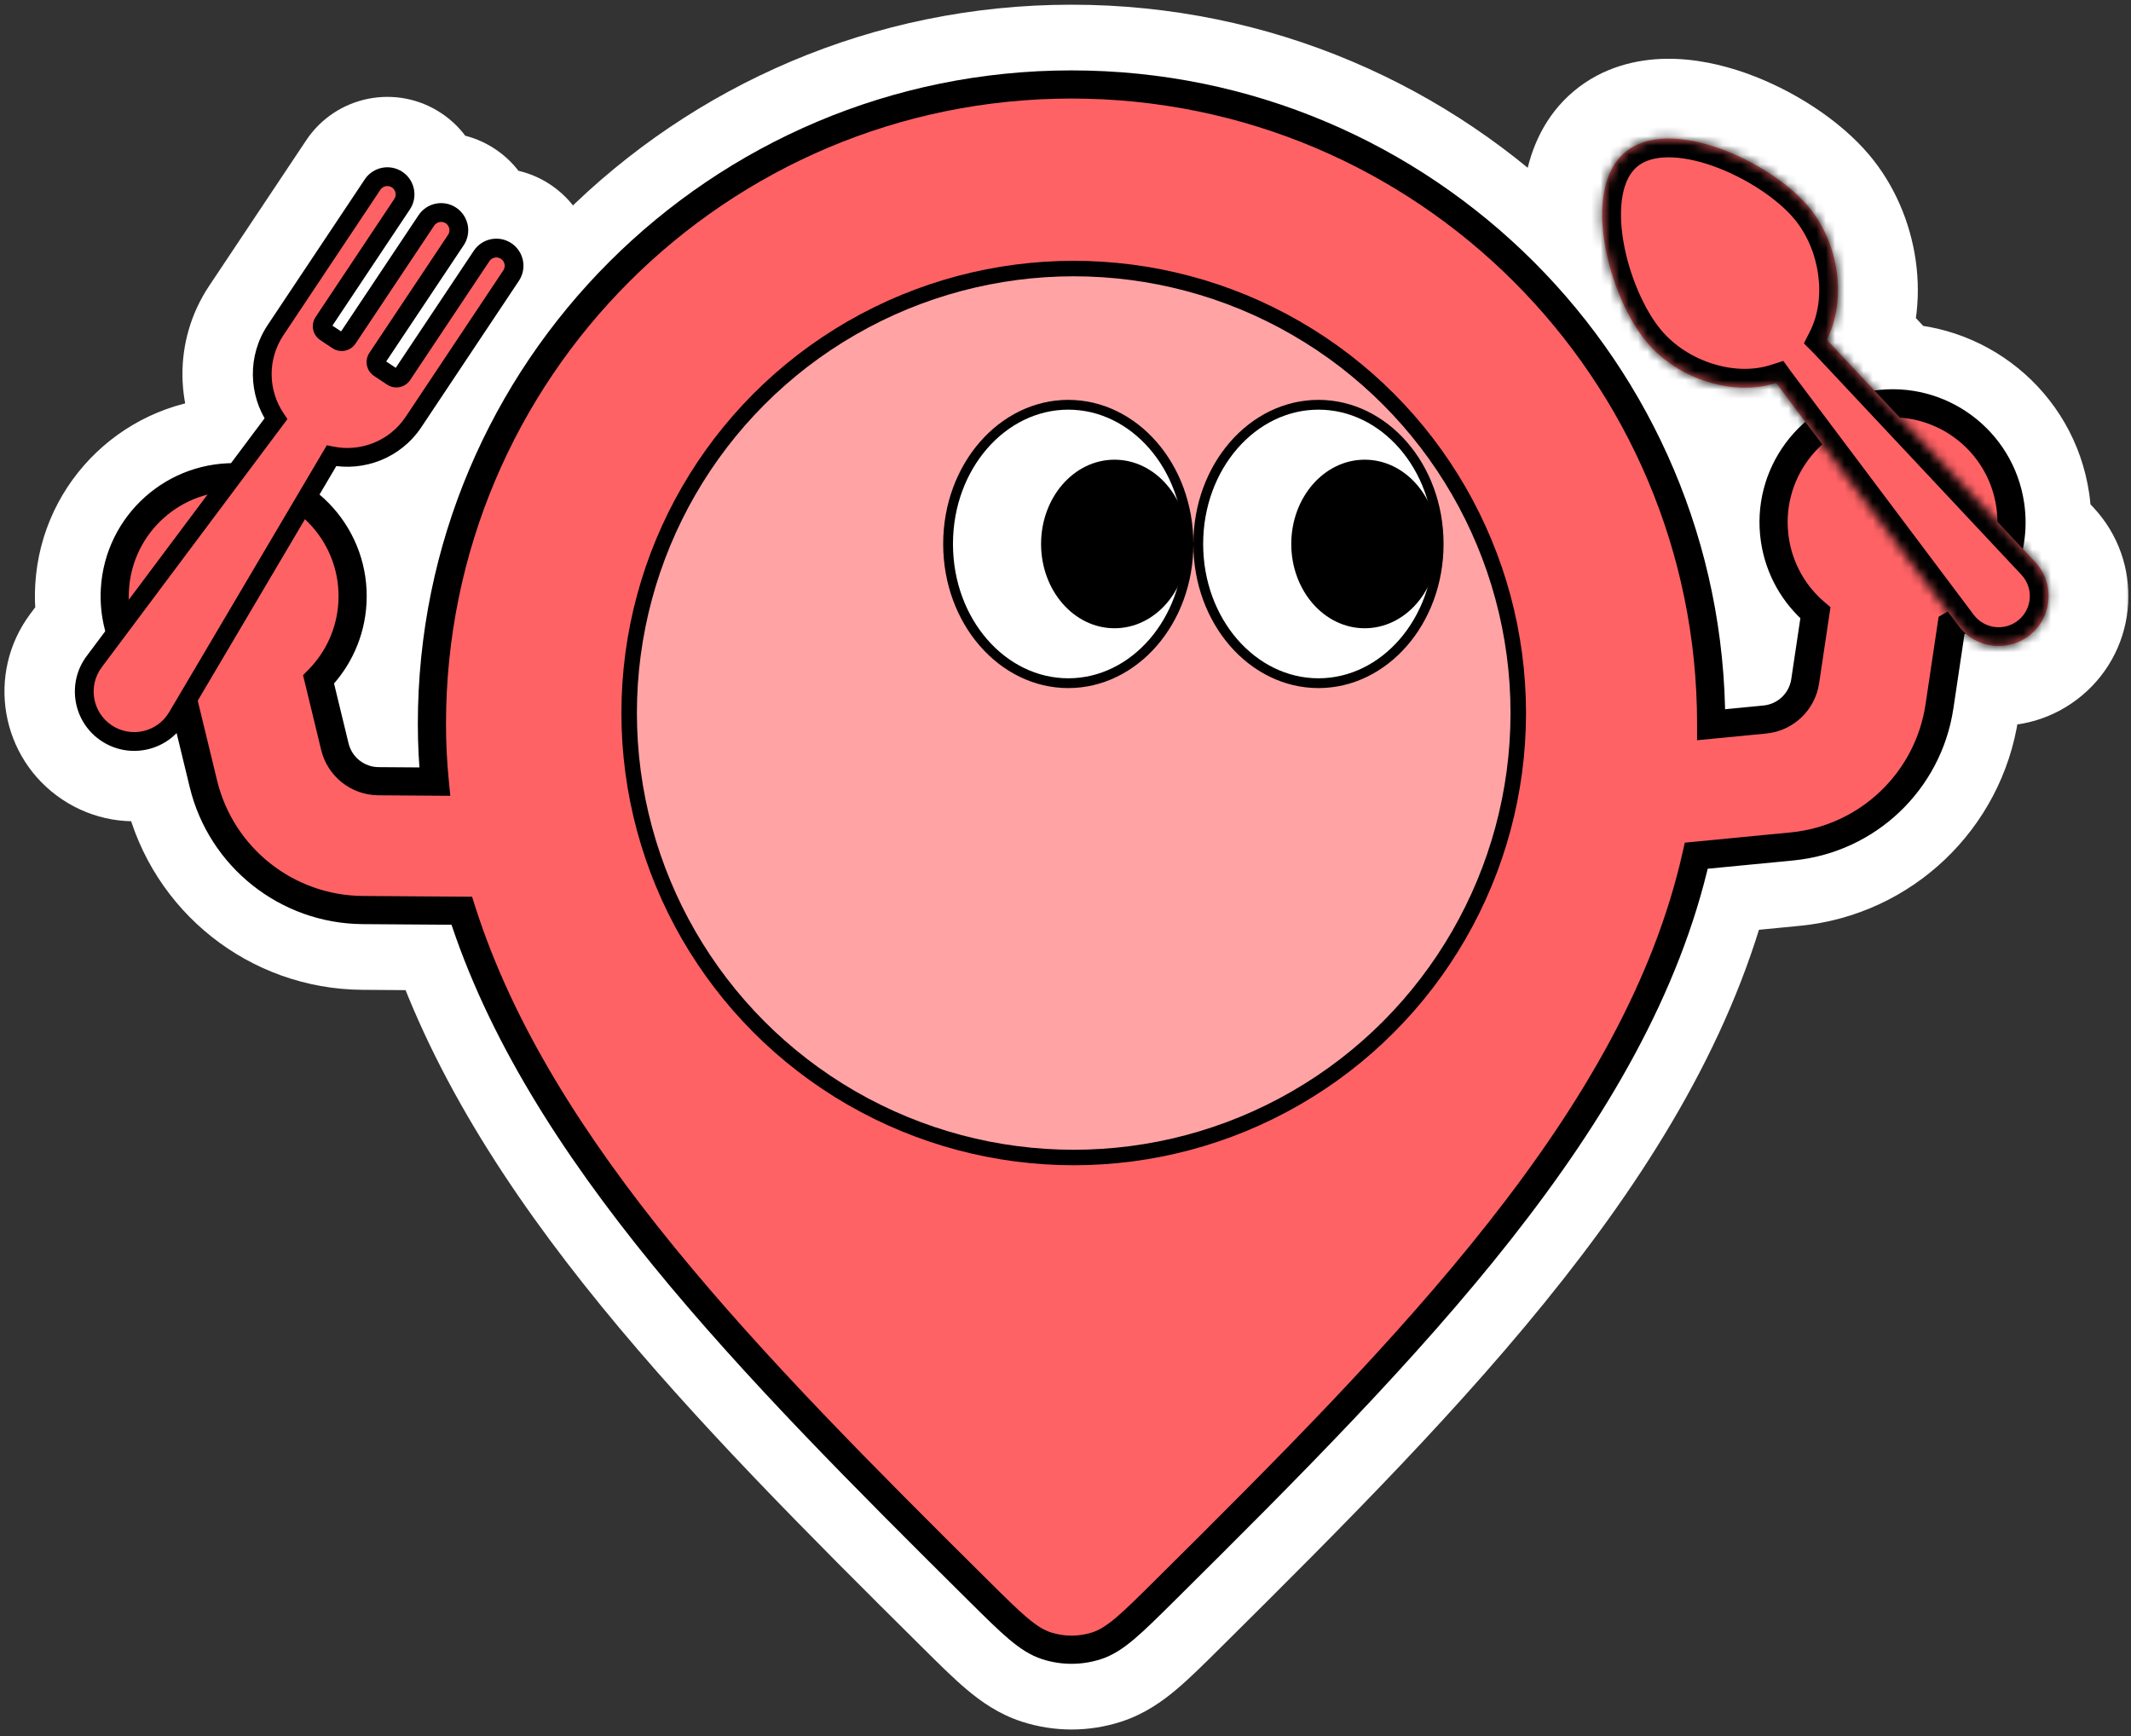 <svg width="227" height="185" viewBox="0 0 227 185" fill="none" xmlns="http://www.w3.org/2000/svg">
<rect x="0" y="0" width="227" height="185" fill="#333333" stroke="none"/>
<mask id="path-1-outside-1_377_2049" maskUnits="userSpaceOnUse" x="-0.024" y="0" width="227" height="185" fill="black">
<rect fill="white" x="-0.024" width="227" height="185"/>
<path fill-rule="evenodd" clip-rule="evenodd" d="M182.278 77.135L182.278 77.214L187.997 76.66C190.196 76.447 191.967 74.765 192.294 72.581L193.383 65.292C191.127 63.372 189.53 60.657 189.063 57.496C188.412 53.096 190.108 48.89 193.208 46.146L189.232 40.853L189.224 40.842C189.214 40.828 189.204 40.815 189.194 40.801C184.558 42.28 178.712 40.377 175.425 36.463C171.338 31.597 168.353 20.219 173.105 16.227C177.858 12.236 188.549 17.142 192.636 22.008C195.891 25.884 196.771 31.893 194.594 36.195C194.622 36.223 194.649 36.252 194.677 36.281L200.962 42.987C207.408 42.655 213.171 47.275 214.134 53.791C214.3 54.914 214.314 56.024 214.19 57.1L216.784 59.868C218.871 62.096 218.661 65.619 216.323 67.582C213.986 69.545 210.479 69.143 208.646 66.703L208.382 66.351C208.219 66.454 208.053 66.555 207.884 66.651L206.597 75.265C205.403 83.253 198.926 89.403 190.887 90.182L180.695 91.169C174.397 119.098 150.195 143.554 124.006 169.533C120.529 172.982 118.79 174.707 116.816 175.345C115.069 175.91 113.217 175.91 111.471 175.345C109.496 174.707 107.758 172.982 104.28 169.533C79.941 145.388 57.317 122.559 49.188 97.034L38.646 96.96C30.57 96.902 23.569 91.356 21.666 83.506L19.631 75.112L18.879 76.385C17.327 79.014 13.886 79.8 11.346 78.107C8.806 76.415 8.208 72.936 10.037 70.492L12.688 66.948C12.318 65.632 12.157 64.233 12.239 62.791C12.623 56.1 18.132 50.919 24.735 50.845L29.395 44.617C27.52 41.852 27.39 38.116 29.357 35.165L29.823 34.466L29.835 34.449L39.689 19.663C40.267 18.796 41.439 18.561 42.307 19.14C43.175 19.718 43.409 20.89 42.831 21.757L34.451 34.331C34.215 34.685 34.31 35.163 34.664 35.398L35.971 36.269C36.325 36.505 36.802 36.409 37.038 36.056L45.418 23.482C45.997 22.614 47.169 22.38 48.036 22.958C48.904 23.536 49.139 24.708 48.56 25.576L40.18 38.15C39.944 38.503 40.04 38.981 40.394 39.217L41.792 40.149C42.146 40.385 42.624 40.289 42.86 39.936L51.302 27.27C51.88 26.402 53.052 26.167 53.92 26.746C54.787 27.324 55.022 28.496 54.444 29.364L44.589 44.149L44.584 44.158L44.05 44.958C42.083 47.909 38.585 49.227 35.312 48.56L32.475 53.363C35.763 55.824 37.794 59.834 37.542 64.242C37.359 67.432 36.011 70.278 33.936 72.392L35.672 79.555C36.192 81.701 38.107 83.218 40.316 83.234L46.312 83.276C46.112 81.249 46.009 79.203 46.009 77.135C46.009 39.505 76.514 9 114.143 9C151.773 9 182.278 39.505 182.278 77.135Z"/>
</mask>
<path d="M182.278 77.214L173.778 77.209L173.772 86.578L183.097 85.675L182.278 77.214ZM182.278 77.135L190.778 77.139V77.135H182.278ZM187.997 76.66L187.178 68.2L187.178 68.2L187.997 76.66ZM192.294 72.581L200.7 73.837L200.7 73.837L192.294 72.581ZM193.383 65.292L201.79 66.548L202.487 61.878L198.891 58.818L193.383 65.292ZM189.063 57.496L197.471 56.254V56.254L189.063 57.496ZM193.208 46.146L198.841 52.511L204.714 47.312L200.004 41.041L193.208 46.146ZM189.232 40.853L182.428 45.948L182.436 45.958L189.232 40.853ZM189.224 40.842L182.406 45.918L182.413 45.927L182.42 45.937L189.224 40.842ZM189.194 40.801L196.081 35.819L192.473 30.832L186.61 32.703L189.194 40.801ZM175.425 36.463L181.934 30.997V30.997L175.425 36.463ZM173.105 16.227L167.639 9.719V9.719L173.105 16.227ZM192.636 22.008L186.127 27.475V27.475L192.636 22.008ZM194.594 36.195L187.01 32.358L184.228 37.855L188.586 42.209L194.594 36.195ZM194.677 36.281L200.879 30.468L200.878 30.467L194.677 36.281ZM200.962 42.987L194.76 48.799L197.458 51.678L201.399 51.475L200.962 42.987ZM214.134 53.791L205.726 55.034L205.726 55.034L214.134 53.791ZM214.19 57.1L205.745 56.129L205.295 60.04L207.988 62.913L214.19 57.1ZM216.784 59.868L210.582 65.681L210.582 65.681L216.784 59.868ZM216.323 67.582L221.79 74.091V74.091L216.323 67.582ZM208.646 66.703L215.443 61.598H215.443L208.646 66.703ZM208.382 66.351L215.179 61.246L210.462 54.966L203.829 59.173L208.382 66.351ZM207.884 66.651L203.667 59.27L200.087 61.316L199.477 65.395L207.884 66.651ZM206.597 75.265L198.19 74.009L206.597 75.265ZM190.887 90.182L191.706 98.642L190.887 90.182ZM180.695 91.169L179.875 82.709L173.755 83.302L172.403 89.3L180.695 91.169ZM124.006 169.533L118.02 163.499L118.02 163.499L124.006 169.533ZM116.816 175.345L114.202 167.257L114.202 167.257L116.816 175.345ZM111.471 175.345L114.085 167.257L114.085 167.257L111.471 175.345ZM104.28 169.533L110.267 163.499L110.267 163.499L104.28 169.533ZM49.188 97.034L57.287 94.455L55.416 88.578L49.248 88.534L49.188 97.034ZM38.646 96.96L38.586 105.459H38.586L38.646 96.96ZM21.666 83.506L13.405 85.508H13.405L21.666 83.506ZM19.631 75.112L27.892 73.11L22.96 52.761L12.312 70.79L19.631 75.112ZM18.879 76.385L26.198 80.708H26.198L18.879 76.385ZM11.346 78.107L16.06 71.034H16.06L11.346 78.107ZM10.037 70.492L3.231 65.4H3.231L10.037 70.492ZM12.688 66.948L19.494 72.039L22.006 68.683L20.871 64.647L12.688 66.948ZM12.239 62.791L3.753 62.305L12.239 62.791ZM24.735 50.845L24.831 59.344L29.027 59.297L31.541 55.937L24.735 50.845ZM29.395 44.617L36.201 49.709L39.829 44.859L36.43 39.846L29.395 44.617ZM29.357 35.165L36.43 39.879V39.879L29.357 35.165ZM29.823 34.466L36.896 39.18L36.909 39.161L36.921 39.142L29.823 34.466ZM29.835 34.449L22.762 29.735L22.749 29.753L22.736 29.773L29.835 34.449ZM39.689 19.663L46.762 24.378L46.762 24.378L39.689 19.663ZM42.307 19.14L47.021 12.066L47.021 12.066L42.307 19.14ZM42.831 21.757L35.758 17.043L35.758 17.043L42.831 21.757ZM34.451 34.331L41.524 39.045V39.045L34.451 34.331ZM34.664 35.398L29.95 42.471H29.95L34.664 35.398ZM35.971 36.269L40.685 29.196L40.685 29.196L35.971 36.269ZM37.038 36.056L44.111 40.77L44.111 40.77L37.038 36.056ZM45.418 23.482L52.491 28.196L52.491 28.196L45.418 23.482ZM48.036 22.958L52.75 15.885L52.75 15.885L48.036 22.958ZM48.56 25.576L41.487 20.862L41.487 20.862L48.56 25.576ZM40.18 38.15L47.253 42.864L47.253 42.864L40.18 38.15ZM40.394 39.217L35.68 46.29L35.68 46.29L40.394 39.217ZM41.792 40.149L46.507 33.076L46.507 33.076L41.792 40.149ZM42.86 39.936L49.933 44.65L49.933 44.65L42.86 39.936ZM51.302 27.27L44.229 22.555L44.229 22.555L51.302 27.27ZM53.92 26.746L58.634 19.673L58.634 19.673L53.92 26.746ZM54.444 29.364L61.517 34.078L61.517 34.078L54.444 29.364ZM44.589 44.149L51.648 48.884L51.655 48.873L51.662 48.863L44.589 44.149ZM44.584 44.158L37.524 39.423L37.517 39.433L37.511 39.444L44.584 44.158ZM44.05 44.958L51.123 49.672L51.123 49.672L44.05 44.958ZM35.312 48.56L37.008 40.231L31.073 39.023L27.993 44.238L35.312 48.56ZM32.475 53.363L25.157 49.041L21.282 55.602L27.382 60.168L32.475 53.363ZM37.542 64.242L46.028 64.728L46.028 64.728L37.542 64.242ZM33.936 72.392L27.871 66.436L24.562 69.805L25.675 74.394L33.936 72.392ZM35.672 79.555L27.411 81.557L27.411 81.557L35.672 79.555ZM40.316 83.234L40.376 74.734H40.376L40.316 83.234ZM46.312 83.276L46.252 91.776L55.699 91.843L54.771 82.441L46.312 83.276ZM190.778 77.219L190.778 77.139L173.778 77.13L173.778 77.209L190.778 77.219ZM187.178 68.2L181.458 68.754L183.097 85.675L188.817 85.121L187.178 68.2ZM183.887 71.325C184.137 69.651 185.494 68.363 187.178 68.2L188.817 85.121C194.898 84.532 199.798 79.879 200.7 73.837L183.887 71.325ZM184.976 64.036L183.887 71.325L200.7 73.837L201.79 66.548L184.976 64.036ZM180.654 58.739C181.434 64.014 184.11 68.562 187.875 71.766L198.891 58.818C198.143 58.182 197.626 57.3 197.471 56.254L180.654 58.739ZM187.574 39.781C182.414 44.348 179.566 51.378 180.654 58.739L197.471 56.254C197.259 54.813 197.801 53.431 198.841 52.511L187.574 39.781ZM182.436 45.958L186.411 51.25L200.004 41.041L196.029 35.749L182.436 45.958ZM182.42 45.937L182.428 45.948L196.036 35.758L196.028 35.747L182.42 45.937ZM182.307 45.783C182.34 45.828 182.373 45.873 182.406 45.918L196.042 35.767C196.055 35.784 196.068 35.801 196.081 35.819L182.307 45.783ZM168.916 41.93C174.184 48.202 183.522 51.533 191.778 48.899L186.61 32.703C185.595 33.027 183.24 32.551 181.934 30.997L168.916 41.93ZM167.639 9.719C164.517 12.34 163.107 15.815 162.538 18.798C161.972 21.769 162.124 24.778 162.567 27.424C163.429 32.556 165.71 38.112 168.916 41.93L181.934 30.997C181.576 30.57 181.021 29.713 180.478 28.45C179.949 27.221 179.545 25.872 179.333 24.611C179.114 23.305 179.155 22.417 179.238 21.98C179.319 21.555 179.317 22.111 178.572 22.736L167.639 9.719ZM199.145 16.542C195.938 12.723 190.86 9.517 185.954 7.782C183.425 6.888 180.487 6.219 177.463 6.263C174.427 6.308 170.76 7.097 167.639 9.719L178.572 22.736C177.827 23.362 177.279 23.268 177.712 23.262C178.157 23.255 179.038 23.368 180.287 23.81C181.493 24.236 182.752 24.867 183.87 25.6C185.021 26.354 185.769 27.049 186.127 27.475L199.145 16.542ZM202.178 40.033C206.039 32.402 204.371 22.764 199.145 16.542L186.127 27.475C187.411 29.004 187.502 31.384 187.01 32.358L202.178 40.033ZM200.878 30.467C200.787 30.371 200.695 30.276 200.601 30.182L188.586 42.209C188.549 42.171 188.512 42.133 188.475 42.094L200.878 30.467ZM207.164 37.174L200.879 30.468L188.475 42.093L194.76 48.799L207.164 37.174ZM222.543 52.548C220.933 41.656 211.305 33.943 200.525 34.498L201.399 51.475C203.512 51.367 205.409 52.893 205.726 55.034L222.543 52.548ZM222.634 58.072C222.842 56.266 222.818 54.411 222.543 52.548L205.726 55.034C205.782 55.417 205.785 55.782 205.745 56.129L222.634 58.072ZM222.986 54.056L220.392 51.288L207.988 62.913L210.582 65.681L222.986 54.056ZM221.79 74.091C227.861 68.992 228.408 59.841 222.986 54.056L210.582 65.681C209.335 64.35 209.46 62.246 210.857 61.073L221.79 74.091ZM201.85 71.807C206.611 78.147 215.719 79.19 221.79 74.091L210.857 61.073C212.253 59.9 214.348 60.14 215.443 61.598L201.85 71.807ZM201.585 71.455L201.85 71.807L215.443 61.598L215.179 61.246L201.585 71.455ZM212.1 74.031C212.383 73.87 212.662 73.702 212.935 73.529L203.829 59.173C203.776 59.207 203.722 59.239 203.667 59.27L212.1 74.031ZM215.003 76.521L216.29 67.907L199.477 65.395L198.19 74.009L215.003 76.521ZM191.706 98.642C203.628 97.488 213.233 88.367 215.003 76.521L198.19 74.009C197.573 78.139 194.224 81.319 190.067 81.722L191.706 98.642ZM181.514 99.63L191.706 98.642L190.067 81.722L179.875 82.709L181.514 99.63ZM129.992 175.568C143.025 162.639 156.002 149.67 166.49 136.338C176.992 122.99 185.447 108.735 188.986 93.039L172.403 89.3C169.645 101.532 162.85 113.47 153.129 125.827C143.395 138.2 131.176 150.448 118.02 163.499L129.992 175.568ZM119.429 183.433C121.912 182.631 123.822 181.262 125.33 179.989C126.768 178.775 128.352 177.195 129.992 175.568L118.02 163.499C116.183 165.321 115.159 166.328 114.365 166.998C113.641 167.609 113.693 167.421 114.202 167.257L119.429 183.433ZM108.857 183.433C112.303 184.547 115.984 184.547 119.429 183.433L114.202 167.257C114.168 167.268 114.151 167.268 114.143 167.268C114.136 167.268 114.118 167.268 114.085 167.257L108.857 183.433ZM98.294 175.568C99.934 177.195 101.518 178.775 102.957 179.989C104.465 181.262 106.374 182.631 108.857 183.433L114.085 167.257C114.593 167.421 114.646 167.609 113.922 166.998C113.128 166.328 112.104 165.321 110.267 163.499L98.294 175.568ZM41.089 99.614C45.608 113.803 54.017 126.844 64.067 139.172C74.111 151.492 86.173 163.544 98.294 175.568L110.267 163.499C98.048 151.378 86.629 139.942 77.243 128.43C67.864 116.926 60.897 105.79 57.287 94.455L41.089 99.614ZM38.586 105.459L49.128 105.534L49.248 88.534L38.706 88.46L38.586 105.459ZM13.405 85.508C16.227 97.149 26.609 105.375 38.586 105.459L38.706 88.46C34.53 88.43 30.91 85.562 29.927 81.504L13.405 85.508ZM11.37 77.114L13.405 85.508L29.927 81.504L27.892 73.11L11.37 77.114ZM12.312 70.79L11.56 72.063L26.198 80.708L26.95 79.434L12.312 70.79ZM11.56 72.063C12.488 70.493 14.543 70.023 16.06 71.034L6.632 85.18C13.23 89.578 22.166 87.535 26.198 80.708L11.56 72.063ZM16.06 71.034C17.578 72.046 17.935 74.124 16.843 75.584L3.231 65.4C-1.519 71.749 0.035 80.783 6.632 85.18L16.06 71.034ZM16.843 75.584L19.494 72.039L5.882 61.856L3.231 65.4L16.843 75.584ZM3.753 62.305C3.616 64.698 3.884 67.038 4.506 69.248L20.871 64.647C20.753 64.225 20.697 63.767 20.726 63.278L3.753 62.305ZM24.64 42.346C13.599 42.47 4.394 51.121 3.753 62.305L20.726 63.278C20.852 61.078 22.665 59.369 24.831 59.344L24.64 42.346ZM31.541 55.937L36.201 49.709L22.589 39.525L17.929 45.753L31.541 55.937ZM36.43 39.846C36.435 39.854 36.436 39.858 36.435 39.856C36.435 39.854 36.435 39.853 36.435 39.853C36.435 39.854 36.435 39.861 36.432 39.872C36.43 39.877 36.428 39.881 36.427 39.884C36.426 39.887 36.426 39.885 36.43 39.879L22.284 30.451C18.336 36.375 18.613 43.862 22.36 49.387L36.43 39.846ZM36.43 39.879L36.896 39.18L22.75 29.752L22.284 30.451L36.43 39.879ZM36.921 39.142L36.933 39.125L22.736 29.773L22.725 29.79L36.921 39.142ZM36.908 39.163L46.762 24.378L32.616 14.949L22.762 29.735L36.908 39.163ZM46.762 24.378C44.737 27.416 40.632 28.238 37.593 26.212L47.021 12.066C42.247 8.885 35.798 10.175 32.616 14.949L46.762 24.378ZM37.593 26.212C34.554 24.187 33.733 20.082 35.758 17.043L49.904 26.471C53.086 21.698 51.795 15.248 47.021 12.066L37.593 26.212ZM35.758 17.043L27.378 29.617L41.524 39.045L49.904 26.471L35.758 17.043ZM27.378 29.617C24.538 33.877 25.69 39.632 29.95 42.471L39.378 28.325C42.931 30.693 43.891 35.492 41.524 39.045L27.378 29.617ZM29.95 42.471L31.257 43.342L40.685 29.196L39.378 28.325L29.95 42.471ZM31.257 43.342C35.517 46.181 41.272 45.03 44.111 40.77L29.965 31.341C32.333 27.789 37.132 26.828 40.685 29.196L31.257 43.342ZM44.111 40.77L52.491 28.196L38.345 18.768L29.965 31.341L44.111 40.77ZM52.491 28.196C50.466 31.235 46.361 32.056 43.322 30.031L52.75 15.885C47.977 12.703 41.527 13.994 38.345 18.768L52.491 28.196ZM43.322 30.031C40.283 28.006 39.462 23.901 41.487 20.862L55.633 30.29C58.815 25.516 57.524 19.067 52.75 15.885L43.322 30.031ZM41.487 20.862L33.107 33.435L47.253 42.864L55.633 30.29L41.487 20.862ZM33.107 33.435C30.268 37.696 31.419 43.451 35.68 46.29L45.108 32.144C48.66 34.512 49.621 39.311 47.253 42.864L33.107 33.435ZM35.68 46.29L37.078 47.222L46.507 33.076L45.108 32.144L35.68 46.29ZM37.078 47.222C41.339 50.062 47.094 48.91 49.933 44.65L35.787 35.222C38.155 31.669 42.954 30.709 46.507 33.076L37.078 47.222ZM49.933 44.65L58.375 31.984L44.229 22.555L35.787 35.222L49.933 44.65ZM58.375 31.984C56.349 35.022 52.244 35.844 49.206 33.819L58.634 19.673C53.86 16.491 47.41 17.782 44.229 22.555L58.375 31.984ZM49.206 33.819C46.167 31.793 45.345 27.688 47.371 24.649L61.517 34.078C64.698 29.304 63.408 22.854 58.634 19.673L49.206 33.819ZM47.371 24.649L37.516 39.435L51.662 48.863L61.517 34.078L47.371 24.649ZM37.53 39.414L37.524 39.423L51.643 48.892L51.648 48.884L37.53 39.414ZM37.511 39.444L36.977 40.244L51.123 49.672L51.657 48.872L37.511 39.444ZM36.977 40.244C36.973 40.25 36.972 40.251 36.974 40.248C36.976 40.246 36.979 40.243 36.983 40.24C36.992 40.233 36.998 40.23 37 40.229C37 40.229 36.998 40.23 36.996 40.23C36.995 40.23 36.999 40.23 37.008 40.231L33.616 56.89C40.158 58.222 47.175 55.596 51.123 49.672L36.977 40.244ZM27.993 44.238L25.157 49.041L39.794 57.686L42.631 52.883L27.993 44.238ZM46.028 64.728C46.45 57.356 43.041 50.655 37.569 46.558L27.382 60.168C28.485 60.994 29.139 62.312 29.056 63.755L46.028 64.728ZM40 78.348C43.464 74.821 45.723 70.052 46.028 64.728L29.056 63.755C28.995 64.811 28.559 65.736 27.871 66.436L40 78.348ZM43.932 77.552L42.196 70.389L25.675 74.394L27.411 81.557L43.932 77.552ZM40.376 74.734C42.068 74.746 43.534 75.908 43.932 77.552L27.411 81.557C28.85 87.494 34.146 91.69 40.255 91.734L40.376 74.734ZM46.372 74.776L40.376 74.734L40.255 91.734L46.252 91.776L46.372 74.776ZM37.509 77.135C37.509 79.485 37.626 81.811 37.853 84.112L54.771 82.441C54.598 80.688 54.509 78.92 54.509 77.135H37.509ZM114.143 0.5C71.819 0.5 37.509 34.81 37.509 77.135H54.509C54.509 44.199 81.208 17.5 114.143 17.5V0.5ZM190.778 77.135C190.778 34.81 156.467 0.5 114.143 0.5V17.5C147.079 17.5 173.778 44.199 173.778 77.135H190.778Z" fill="white" mask="url(#path-1-outside-1_377_2049)"/>
<path fill-rule="evenodd" clip-rule="evenodd" d="M182.278 77.214C182.278 77.188 182.278 77.161 182.278 77.135C182.278 39.505 151.773 9 114.143 9C76.514 9 46.009 39.505 46.009 77.135C46.009 79.203 46.112 81.249 46.312 83.276L40.316 83.234C38.107 83.218 36.192 81.701 35.672 79.555L33.936 72.392C36.011 70.278 37.359 67.432 37.542 64.242C37.942 57.255 32.603 51.266 25.616 50.865C18.629 50.465 12.64 55.804 12.239 62.791C11.932 68.155 15.007 72.931 19.614 75.041L21.666 83.506C23.569 91.356 30.57 96.902 38.646 96.96L49.188 97.034C57.317 122.559 79.941 145.388 104.28 169.533C107.758 172.982 109.496 174.707 111.471 175.345C113.217 175.91 115.069 175.91 116.816 175.345C118.79 174.707 120.529 172.982 124.006 169.533C150.195 143.554 174.397 119.098 180.695 91.169L190.887 90.182C198.926 89.403 205.403 83.253 206.597 75.265L207.884 66.651C212.283 64.137 214.92 59.106 214.134 53.791C213.111 46.867 206.669 42.084 199.746 43.108C192.822 44.131 188.039 50.573 189.063 57.496C189.53 60.657 191.127 63.372 193.383 65.292L192.294 72.581C191.967 74.765 190.196 76.447 187.997 76.66L182.278 77.214Z" fill="#FF6265"/>
<path d="M182.278 77.214L180.778 77.212L180.776 78.867L182.422 78.707L182.278 77.214ZM46.312 83.276L46.301 84.776L47.968 84.788L47.805 83.129L46.312 83.276ZM40.316 83.234L40.326 81.734H40.326L40.316 83.234ZM35.672 79.555L34.214 79.908L35.672 79.555ZM33.936 72.392L32.865 71.341L32.282 71.935L32.478 72.745L33.936 72.392ZM37.542 64.242L39.039 64.327L37.542 64.242ZM25.616 50.865L25.53 52.363H25.53L25.616 50.865ZM12.239 62.791L13.737 62.877L12.239 62.791ZM19.614 75.041L21.072 74.688L20.901 73.981L20.239 73.678L19.614 75.041ZM21.666 83.506L20.208 83.859L21.666 83.506ZM38.646 96.96L38.635 98.46L38.646 96.96ZM49.188 97.034L50.617 96.579L50.287 95.542L49.199 95.534L49.188 97.034ZM104.28 169.533L103.224 170.598L104.28 169.533ZM111.471 175.345L111.01 176.773L111.01 176.773L111.471 175.345ZM116.816 175.345L117.277 176.773L117.277 176.773L116.816 175.345ZM124.006 169.533L122.95 168.468L124.006 169.533ZM180.695 91.169L180.55 89.676L179.47 89.781L179.231 90.839L180.695 91.169ZM190.887 90.182L190.742 88.689L190.887 90.182ZM206.597 75.265L205.113 75.043L206.597 75.265ZM207.884 66.651L207.14 65.348L206.508 65.709L206.4 66.429L207.884 66.651ZM214.134 53.791L212.65 54.01V54.01L214.134 53.791ZM189.063 57.496L190.547 57.277V57.277L189.063 57.496ZM193.383 65.292L194.866 65.513L194.989 64.689L194.355 64.149L193.383 65.292ZM192.294 72.581L193.777 72.802V72.802L192.294 72.581ZM187.997 76.66L188.142 78.153L187.997 76.66ZM180.778 77.135C180.778 77.16 180.778 77.186 180.778 77.212L183.778 77.216C183.778 77.189 183.778 77.162 183.778 77.135H180.778ZM114.143 10.5C150.945 10.5 180.778 40.333 180.778 77.135H183.778C183.778 38.676 152.601 7.5 114.143 7.5V10.5ZM47.509 77.135C47.509 40.333 77.342 10.5 114.143 10.5V7.5C75.685 7.5 44.509 38.676 44.509 77.135H47.509ZM47.805 83.129C47.609 81.15 47.509 79.153 47.509 77.135H44.509C44.509 79.253 44.614 81.348 44.819 83.424L47.805 83.129ZM40.305 84.734L46.301 84.776L46.322 81.776L40.326 81.734L40.305 84.734ZM34.214 79.908C34.896 82.724 37.408 84.713 40.305 84.734L40.326 81.734C38.806 81.723 37.488 80.679 37.13 79.201L34.214 79.908ZM32.478 72.745L34.214 79.908L37.13 79.201L35.393 72.038L32.478 72.745ZM36.044 64.156C35.883 66.969 34.696 69.477 32.865 71.341L35.006 73.443C37.327 71.08 38.835 67.894 39.039 64.327L36.044 64.156ZM25.53 52.363C31.69 52.716 36.397 57.996 36.044 64.156L39.039 64.327C39.487 56.513 33.516 49.816 25.702 49.368L25.53 52.363ZM13.737 62.877C14.09 56.717 19.37 52.01 25.53 52.363L25.702 49.368C17.887 48.92 11.19 54.891 10.742 62.706L13.737 62.877ZM20.239 73.678C16.175 71.816 13.466 67.604 13.737 62.877L10.742 62.706C10.398 68.707 13.84 74.046 18.989 76.405L20.239 73.678ZM23.124 83.153L21.072 74.688L18.156 75.395L20.208 83.859L23.124 83.153ZM38.657 95.46C31.268 95.407 24.864 90.333 23.124 83.153L20.208 83.859C22.273 92.378 29.87 98.397 38.635 98.46L38.657 95.46ZM49.199 95.534L38.657 95.46L38.635 98.46L49.177 98.534L49.199 95.534ZM105.337 168.468C93.159 156.387 81.474 144.698 71.818 132.853C62.162 121.01 54.601 109.089 50.617 96.579L47.759 97.49C51.903 110.503 59.719 122.76 69.493 134.749C79.265 146.736 91.063 158.534 103.224 170.598L105.337 168.468ZM111.932 173.918C111.209 173.684 110.454 173.231 109.407 172.347C108.347 171.453 107.093 170.21 105.337 168.468L103.224 170.598C104.945 172.305 106.299 173.65 107.472 174.64C108.657 175.64 109.758 176.368 111.01 176.773L111.932 173.918ZM116.354 173.918C114.908 174.385 113.379 174.385 111.932 173.918L111.01 176.773C113.056 177.434 115.231 177.434 117.277 176.773L116.354 173.918ZM122.95 168.468C121.194 170.21 119.939 171.453 118.88 172.347C117.833 173.231 117.078 173.684 116.354 173.918L117.277 176.773C118.528 176.368 119.63 175.64 120.815 174.64C121.988 173.65 123.341 172.305 125.063 170.598L122.95 168.468ZM179.231 90.839C176.152 104.498 168.673 117.39 158.631 130.155C148.586 142.923 136.055 155.468 122.95 168.468L125.063 170.598C138.146 157.619 150.811 144.947 160.989 132.01C171.169 119.07 178.94 105.769 182.158 91.499L179.231 90.839ZM190.742 88.689L180.55 89.676L180.839 92.662L191.031 91.675L190.742 88.689ZM205.113 75.043C204.021 82.35 198.096 87.977 190.742 88.689L191.031 91.675C199.756 90.83 206.785 84.155 208.08 75.486L205.113 75.043ZM206.4 66.429L205.113 75.043L208.08 75.486L209.367 66.873L206.4 66.429ZM212.65 54.01C213.343 58.694 211.021 63.131 207.14 65.348L208.628 67.953C213.546 65.143 216.497 59.518 215.618 53.571L212.65 54.01ZM199.965 44.592C206.069 43.689 211.748 47.906 212.65 54.01L215.618 53.571C214.474 45.828 207.269 40.479 199.526 41.624L199.965 44.592ZM190.547 57.277C189.644 51.173 193.861 45.494 199.965 44.592L199.526 41.624C191.784 42.768 186.434 49.973 187.579 57.715L190.547 57.277ZM194.355 64.149C192.365 62.456 190.959 60.065 190.547 57.277L187.579 57.715C188.101 61.249 189.888 64.288 192.411 66.434L194.355 64.149ZM193.777 72.802L194.866 65.513L191.899 65.07L190.81 72.359L193.777 72.802ZM188.142 78.153C191.026 77.874 193.349 75.668 193.777 72.802L190.81 72.359C190.585 73.863 189.366 75.02 187.853 75.167L188.142 78.153ZM182.422 78.707L188.142 78.153L187.853 75.167L182.133 75.721L182.422 78.707Z" fill="black"/>
<circle cx="114.375" cy="75.969" r="47.356" fill="#FFA3A5" stroke="black" stroke-width="1.65"/>
<path d="M153.251 57.957C153.251 66.22 147.452 72.789 140.447 72.789C133.442 72.789 127.643 66.22 127.643 57.957C127.643 49.694 133.442 43.125 140.447 43.125C147.452 43.125 153.251 49.694 153.251 57.957Z" fill="white" stroke="black" stroke-width="1.043"/>
<path d="M126.6 57.957C126.6 66.22 120.8 72.789 113.796 72.789C106.791 72.789 100.992 66.22 100.992 57.957C100.992 49.694 106.791 43.125 113.796 43.125C120.8 43.125 126.6 49.694 126.6 57.957Z" fill="white" stroke="black" stroke-width="1.043"/>
<ellipse cx="118.72" cy="57.957" rx="7.822" ry="8.98" fill="black"/>
<ellipse cx="145.372" cy="57.957" rx="7.822" ry="8.98" fill="black"/>
<mask id="path-10-inside-2_377_2049" fill="white">
<path fill-rule="evenodd" clip-rule="evenodd" d="M189.194 40.801C184.559 42.28 178.712 40.377 175.425 36.463C171.338 31.597 168.353 20.219 173.105 16.227C177.858 12.236 188.549 17.142 192.636 22.008C195.891 25.884 196.771 31.893 194.594 36.195C194.622 36.223 194.65 36.252 194.677 36.281L216.784 59.868C218.871 62.096 218.661 65.619 216.324 67.582C213.986 69.545 210.48 69.143 208.646 66.703L189.233 40.853C189.22 40.836 189.207 40.818 189.194 40.801Z"/>
</mask>
<path fill-rule="evenodd" clip-rule="evenodd" d="M189.194 40.801C184.559 42.28 178.712 40.377 175.425 36.463C171.338 31.597 168.353 20.219 173.105 16.227C177.858 12.236 188.549 17.142 192.636 22.008C195.891 25.884 196.771 31.893 194.594 36.195C194.622 36.223 194.65 36.252 194.677 36.281L216.784 59.868C218.871 62.096 218.661 65.619 216.324 67.582C213.986 69.545 210.48 69.143 208.646 66.703L189.233 40.853C189.22 40.836 189.207 40.818 189.194 40.801Z" fill="#FF6265"/>
<path d="M189.194 40.801L188.586 38.895L189.966 38.455L190.815 39.629L189.194 40.801ZM194.594 36.195L193.18 37.61L192.155 36.586L192.809 35.292L194.594 36.195ZM194.677 36.281L193.217 37.648L194.677 36.281ZM216.784 59.868L218.243 58.501L216.784 59.868ZM208.646 66.703L207.047 67.904L208.646 66.703ZM189.233 40.853L190.832 39.652L190.832 39.652L189.233 40.853ZM176.957 35.177C179.777 38.535 184.802 40.103 188.586 38.895L189.802 42.706C184.315 44.457 177.646 42.218 173.894 37.75L176.957 35.177ZM174.392 17.759C173.658 18.375 173.12 19.36 172.853 20.763C172.585 22.169 172.618 23.868 172.923 25.686C173.539 29.36 175.187 33.069 176.957 35.177L173.894 37.75C171.576 34.99 169.688 30.578 168.978 26.348C168.62 24.215 168.542 22.017 168.923 20.015C169.305 18.01 170.176 16.076 171.819 14.696L174.392 17.759ZM191.105 23.294C189.335 21.187 185.966 18.924 182.454 17.682C180.715 17.067 179.048 16.741 177.617 16.762C176.188 16.783 175.125 17.143 174.392 17.759L171.819 14.696C173.462 13.316 175.517 12.793 177.558 12.763C179.596 12.733 181.748 13.189 183.787 13.91C187.83 15.34 191.85 17.963 194.168 20.722L191.105 23.294ZM192.809 35.292C194.59 31.773 193.896 26.618 191.105 23.294L194.168 20.722C197.887 25.15 198.952 32.013 196.379 37.098L192.809 35.292ZM193.217 37.648C193.205 37.635 193.193 37.623 193.18 37.61L196.007 34.78C196.051 34.824 196.094 34.868 196.136 34.913L193.217 37.648ZM215.325 61.236L193.217 37.648L196.136 34.913L218.243 58.501L215.325 61.236ZM215.037 66.05C216.496 64.825 216.627 62.626 215.325 61.236L218.243 58.501C221.115 61.565 220.826 66.412 217.61 69.113L215.037 66.05ZM210.246 65.501C211.39 67.025 213.578 67.276 215.037 66.05L217.61 69.113C214.394 71.814 209.569 71.262 207.047 67.904L210.246 65.501ZM190.832 39.652L210.246 65.501L207.047 67.904L187.633 42.054L190.832 39.652ZM190.815 39.629C190.82 39.636 190.826 39.644 190.832 39.652L187.633 42.054C187.613 42.027 187.593 42 187.574 41.973L190.815 39.629Z" fill="black" mask="url(#path-10-inside-2_377_2049)"/>
<path fill-rule="evenodd" clip-rule="evenodd" d="M51.302 27.27C51.88 26.402 53.052 26.168 53.92 26.746C54.787 27.324 55.022 28.496 54.444 29.364L44.59 44.149L44.584 44.157L44.05 44.958C42.084 47.909 38.585 49.227 35.312 48.561L18.88 76.385C17.327 79.014 13.887 79.8 11.347 78.107C8.806 76.415 8.208 72.936 10.037 70.492L29.395 44.617C27.52 41.852 27.391 38.116 29.357 35.165L29.823 34.466L29.835 34.449L39.689 19.663C40.267 18.796 41.439 18.561 42.307 19.14C43.175 19.718 43.409 20.89 42.831 21.758L34.451 34.331C34.215 34.685 34.311 35.163 34.664 35.398L35.971 36.269C36.325 36.505 36.803 36.409 37.038 36.056L45.419 23.482C45.997 22.614 47.169 22.38 48.036 22.958C48.904 23.536 49.139 24.709 48.56 25.576L40.18 38.15C39.944 38.504 40.04 38.981 40.394 39.217L41.793 40.149C42.146 40.385 42.624 40.289 42.86 39.936L51.302 27.27Z" fill="#FF6265"/>
<path d="M51.302 27.27L50.47 26.715L51.302 27.27ZM44.59 44.149L45.42 44.706L45.422 44.704L44.59 44.149ZM44.584 44.157L43.753 43.601L43.752 43.603L44.584 44.157ZM35.312 48.561L35.511 47.581L34.813 47.438L34.451 48.052L35.312 48.561ZM18.88 76.385L19.741 76.894L18.88 76.385ZM10.037 70.492L10.838 71.091L10.037 70.492ZM29.395 44.617L30.196 45.216L30.622 44.645L30.223 44.056L29.395 44.617ZM29.823 34.466L30.655 35.021L30.658 35.016L29.823 34.466ZM29.835 34.449L29.003 33.894L29 33.899L29.835 34.449ZM42.831 21.758L41.999 21.203L42.831 21.758ZM40.18 38.15L39.348 37.595L40.18 38.15ZM40.394 39.217L39.839 40.049L40.394 39.217ZM41.793 40.149L42.347 39.317L41.793 40.149ZM54.474 25.914C53.147 25.029 51.354 25.388 50.47 26.715L52.134 27.824C52.406 27.416 52.957 27.306 53.365 27.578L54.474 25.914ZM55.276 29.918C56.16 28.591 55.802 26.798 54.474 25.914L53.365 27.578C53.773 27.85 53.883 28.401 53.612 28.809L55.276 29.918ZM45.422 44.704L55.276 29.918L53.612 28.809L43.757 43.594L45.422 44.704ZM45.414 44.714L45.42 44.706L43.759 43.592L43.753 43.601L45.414 44.714ZM44.882 45.513L45.416 44.712L43.752 43.603L43.218 44.403L44.882 45.513ZM35.112 49.541C38.77 50.285 42.682 48.813 44.882 45.513L43.218 44.403C41.484 47.005 38.4 48.169 35.511 47.581L35.112 49.541ZM34.451 48.052L18.018 75.877L19.741 76.894L36.173 49.069L34.451 48.052ZM18.018 75.877C16.758 78.011 13.964 78.65 11.901 77.275L10.792 78.94C13.809 80.951 17.896 80.016 19.741 76.894L18.018 75.877ZM11.901 77.275C9.838 75.9 9.353 73.076 10.838 71.091L9.236 69.893C7.064 72.796 7.774 76.928 10.792 78.94L11.901 77.275ZM10.838 71.091L30.196 45.216L28.594 44.018L9.236 69.893L10.838 71.091ZM28.525 34.611C26.325 37.911 26.473 42.089 28.567 45.178L30.223 44.056C28.568 41.616 28.456 38.321 30.189 35.72L28.525 34.611ZM28.991 33.912L28.525 34.611L30.189 35.72L30.655 35.021L28.991 33.912ZM29 33.899L28.988 33.916L30.658 35.016L30.67 34.999L29 33.899ZM38.857 19.109L29.003 33.894L30.667 35.003L40.521 20.218L38.857 19.109ZM42.862 18.307C41.534 17.423 39.742 17.782 38.857 19.109L40.521 20.218C40.793 19.81 41.344 19.7 41.752 19.972L42.862 18.307ZM43.663 22.312C44.548 20.985 44.189 19.192 42.862 18.307L41.752 19.972C42.16 20.244 42.271 20.795 41.999 21.203L43.663 22.312ZM35.283 34.886L43.663 22.312L41.999 21.203L33.619 33.776L35.283 34.886ZM35.219 34.566C35.325 34.637 35.353 34.78 35.283 34.886L33.619 33.776C33.077 34.59 33.296 35.689 34.11 36.231L35.219 34.566ZM36.526 35.437L35.219 34.566L34.11 36.231L35.416 37.101L36.526 35.437ZM36.206 35.501C36.277 35.395 36.42 35.367 36.526 35.437L35.416 37.101C36.23 37.644 37.328 37.424 37.87 36.61L36.206 35.501ZM44.586 22.927L36.206 35.501L37.87 36.61L46.251 24.037L44.586 22.927ZM48.591 22.126C47.264 21.241 45.471 21.6 44.586 22.927L46.251 24.037C46.523 23.629 47.074 23.518 47.482 23.79L48.591 22.126ZM49.392 26.131C50.277 24.803 49.918 23.011 48.591 22.126L47.482 23.79C47.89 24.062 48 24.613 47.728 25.021L49.392 26.131ZM41.012 38.704L49.392 26.131L47.728 25.021L39.348 37.595L41.012 38.704ZM40.948 38.385C41.054 38.456 41.083 38.599 41.012 38.704L39.348 37.595C38.806 38.408 39.026 39.507 39.839 40.049L40.948 38.385ZM42.347 39.317L40.948 38.385L39.839 40.049L41.238 40.981L42.347 39.317ZM42.028 39.381C42.098 39.275 42.241 39.247 42.347 39.317L41.238 40.981C42.051 41.524 43.15 41.304 43.692 40.49L42.028 39.381ZM50.47 26.715L42.028 39.381L43.692 40.49L52.134 27.824L50.47 26.715Z" fill="black"/>
</svg>
